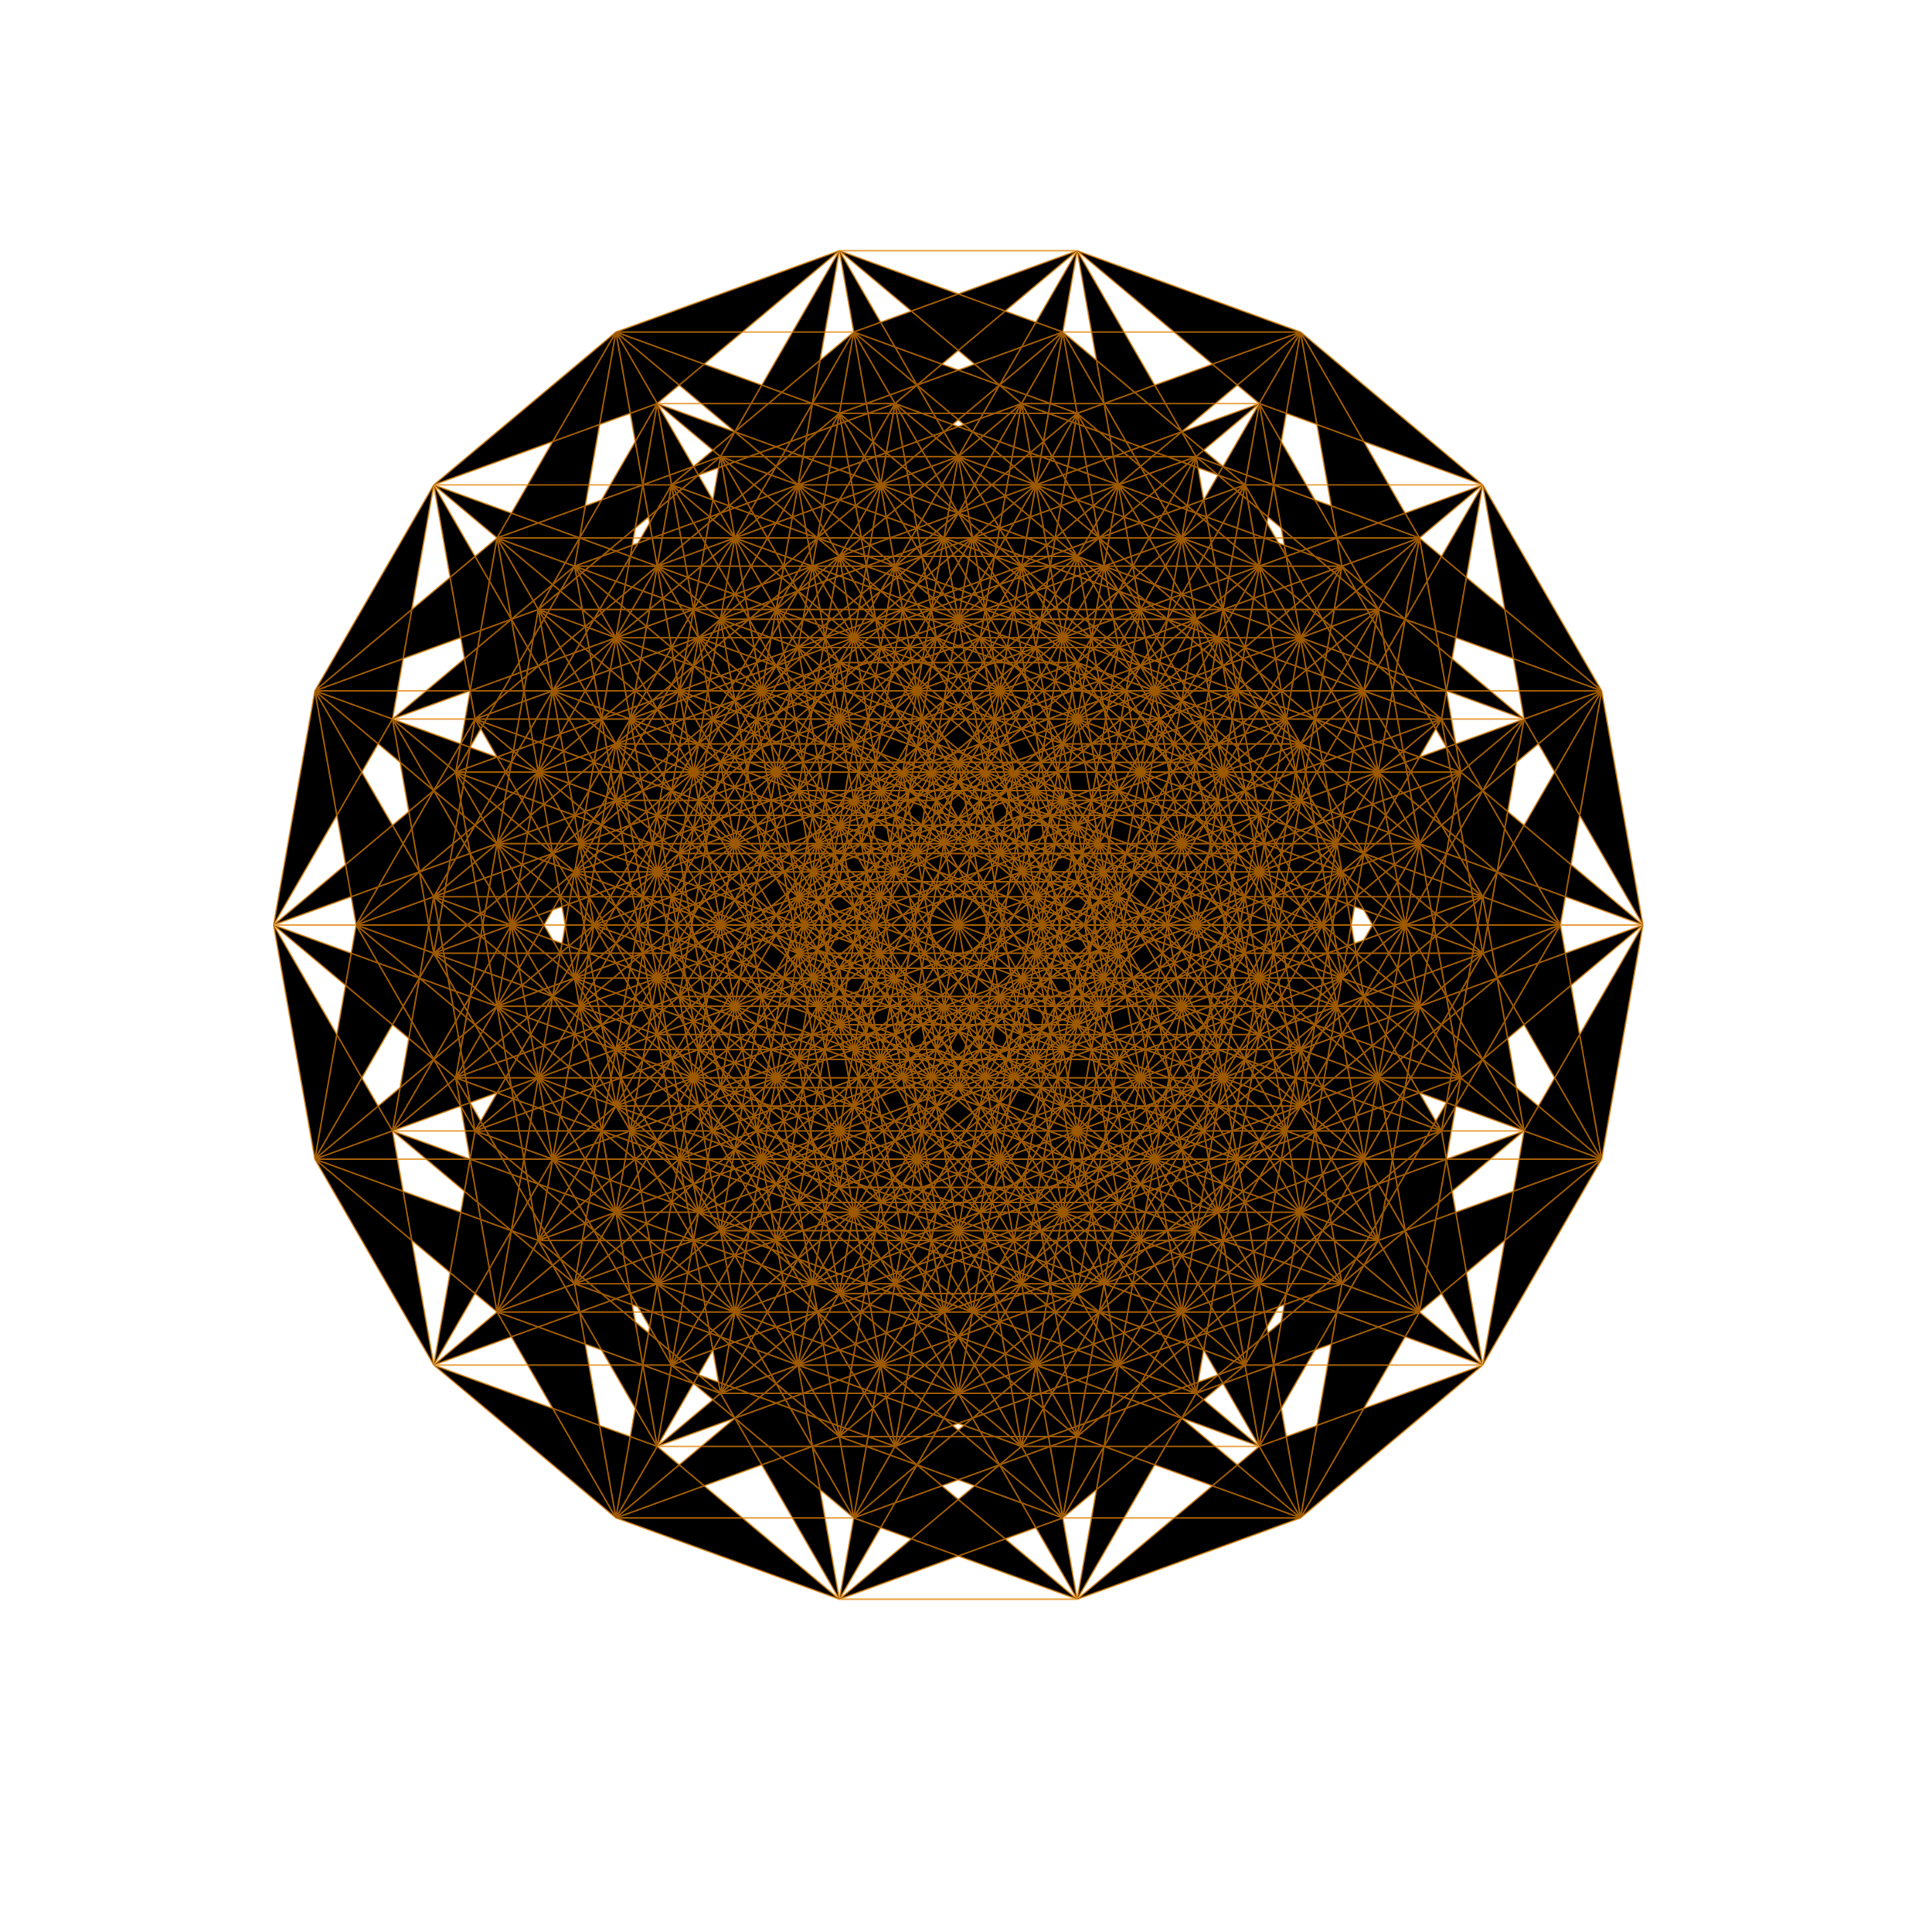 <?xml version="1.0" encoding="UTF-8" standalone="no"?>
<svg
   xmlns:osb="http://www.openswatchbook.org/uri/2009/osb"
   xmlns:dc="http://purl.org/dc/elements/1.1/"
   xmlns:cc="http://creativecommons.org/ns#"
   xmlns:rdf="http://www.w3.org/1999/02/22-rdf-syntax-ns#"
   xmlns:svg="http://www.w3.org/2000/svg"
   xmlns="http://www.w3.org/2000/svg"
   xmlns:xlink="http://www.w3.org/1999/xlink"
   xmlns:sodipodi="http://sodipodi.sourceforge.net/DTD/sodipodi-0.dtd"
   xmlns:inkscape="http://www.inkscape.org/namespaces/inkscape"
   width="26in"
   height="26in"
   viewBox="0 0 650 650"
   version="1.1"
   id="svg8"
   inkscape:version="1.0.1 (3bc2e813f5, 2020-09-07)"
   sodipodi:docname="drawing1.svg"
   inkscape:export-filename="C:\Users\JohnLawWinters\Documents\jlw\LogoCubes\drawing.png"
   inkscape:export-xdpi="96"
   inkscape:export-ydpi="96">
  <defs
     id="defs2">
    <linearGradient
       id="linearGradient4337"
       osb:paint="solid">
      <stop
         style="stop-color:#000000;stop-opacity:1;"
         offset="0"
         id="stop4335" />
    </linearGradient>
    <linearGradient
       id="linearGradient2407"
       osb:paint="solid">
      <stop
         style="stop-color:#00e900;stop-opacity:1;"
         offset="0"
         id="stop2405" />
    </linearGradient>
    <filter
       inkscape:label="Light Eraser"
       inkscape:menu="Fill and Transparency"
       inkscape:menu-tooltip="Adds a colorizable opaque background"
       style="color-interpolation-filters:sRGB;"
       id="filter4435">
      <feFlood
         result="result1"
         flood-color="rgb(200,55,55)"
         flood-opacity="1"
         id="feFlood4423" />
      <feImage
         xlink:href=""
         result="result2"
         id="feImage4425" />
      <feBlend
         result="result4"
         in2="result1"
         mode="multiply"
         id="feBlend4427" />
      <feMerge
         result="fbSourceGraphic"
         id="feMerge4433">
        <feMergeNode
           in="result1"
           id="feMergeNode4429" />
        <feMergeNode
           in="SourceGraphic"
           id="feMergeNode4431" />
      </feMerge>
      <feColorMatrix
         result="fbSourceGraphicAlpha"
         in="fbSourceGraphic"
         values="0 0 0 -1 0 0 0 0 -1 0 0 0 0 -1 0 0 0 0 1 0"
         id="feColorMatrix4437" />
      <feColorMatrix
         id="feColorMatrix4439"
         values="1 0 0 0 0 0 1 0 0 0 0 0 1 0 0 -21.25 -71.54 -7.21 50 0 "
         result="colormatrix"
         in="fbSourceGraphic" />
      <feComposite
         in2="colormatrix"
         id="feComposite4441"
         operator="arithmetic"
         k2="1"
         result="composite" />
    </filter>
  </defs>
  <sodipodi:namedview
     id="base"
     pagecolor="#ffffff"
     bordercolor="#666666"
     borderopacity="1.0"
     inkscape:pageopacity="0.0"
     inkscape:pageshadow="2"
     inkscape:zoom="0.5"
     inkscape:cx="1458.8823"
     inkscape:cy="1045.1487"
     inkscape:document-units="in"
     inkscape:current-layer="svg8"
     inkscape:document-rotation="0"
     showgrid="false"
     units="in"
     width="26mm"
     showguides="false"
     inkscape:snap-global="true"
     inkscape:window-width="1920"
     inkscape:window-height="1057"
     inkscape:window-x="-8"
     inkscape:window-y="-8"
     inkscape:window-maximized="1"
     inkscape:snap-bbox="true"
     inkscape:bbox-paths="false"
     inkscape:snap-bbox-edge-midpoints="false"
     inkscape:bbox-nodes="true"
     inkscape:snap-nodes="false"
     inkscape:snap-others="false"
     scale-x="25" />
  <polyline
     points="365 98.149 289.825 125.51 249.825 194.792 263.716 273.577 325 325 400.175 352.362 338.892 300.939 263.716 273.577 303.716 342.859 365 394.282 440.175 421.644 378.892 370.221 303.716 342.859 289.825 264.074 351.108 315.497 426.284 342.859 365 291.436 289.825 264.074 249.825 194.792 311.108 246.215 325 325 365 394.282 351.108 315.497 311.108 246.215 386.284 273.577 400.175 352.362 440.175 421.644 426.284 342.859 386.284 273.577 325 222.154 338.892 300.939 378.892 370.221 365 291.436 325 222.154 249.825 194.792 235.933 273.577 249.825 352.362 311.108 403.785 386.284 431.146 325 379.723 249.825 352.362 289.825 421.644 351.108 473.067 426.284 500.428 365 449.005 289.825 421.644 275.933 342.859 337.216 394.282 412.392 421.644 351.108 370.221 275.933 342.859 235.933 273.577 297.216 325 311.108 403.785 351.108 473.067 337.216 394.282 297.216 325 372.392 352.362 386.284 431.146 426.284 500.428 412.392 421.644 372.392 352.362 311.108 300.939 325 379.723 365 449.005 351.108 370.221 311.108 300.939 235.933 273.577 275.933 204.295 289.825 283.08 351.108 334.503 426.284 361.864 365 310.441 289.825 283.08 329.825 352.362 391.108 403.785 466.284 431.146 405 379.723 329.825 352.362 315.933 273.577 377.216 325 452.392 352.362 391.108 300.939 315.933 273.577 275.933 204.295 337.216 255.718 351.108 334.503 391.108 403.785 377.216 325 337.216 255.718 412.392 283.08 426.284 361.864 466.284 431.146 452.392 352.362 412.392 283.08 351.108 231.657 365 310.441 405 379.723 391.108 300.939 351.108 231.657 275.933 204.295 289.825 125.51 303.716 204.295 263.716 273.577 249.825 352.362 289.825 283.08 303.716 204.295 365 255.718 440.175 283.08 378.892 231.657 303.716 204.295 343.716 273.577 405 325 480.175 352.362 418.892 300.939 343.716 273.577 303.716 342.859 289.825 421.644 329.825 352.362 343.716 273.577 329.825 194.792 289.825 264.074 275.933 342.859 315.933 273.577 329.825 194.792 391.108 246.215 466.284 273.577 405 222.154 329.825 194.792 289.825 125.51 351.108 176.933 311.108 246.215 297.216 325 337.216 255.718 351.108 176.933 365 255.718 325 325 311.108 403.785 351.108 334.503 365 255.718 405 325 365 394.282 351.108 473.067 391.108 403.785 405 325 391.108 246.215 351.108 315.497 337.216 394.282 377.216 325 391.108 246.215 351.108 176.933 426.284 204.295 386.284 273.577 372.392 352.362 412.392 283.08 426.284 204.295 440.175 283.08 400.175 352.362 386.284 431.146 426.284 361.864 440.175 283.08 480.175 352.362 440.175 421.644 426.284 500.428 466.284 431.146 480.175 352.362 466.284 273.577 426.284 342.859 412.392 421.644 452.392 352.362 466.284 273.577 426.284 204.295 365 152.872 325 222.154 311.108 300.939 351.108 231.657 365 152.872 378.892 231.657 338.892 300.939 325 379.723 365 310.441 378.892 231.657 418.892 300.939 378.892 370.221 365 449.005 405 379.723 418.892 300.939 405 222.154 365 291.436 351.108 370.221 391.108 300.939 405 222.154 365 152.872 289.825 125.51 228.541 176.933 188.541 246.215 202.433 325 263.716 376.423 338.892 403.785 277.608 352.362 202.433 325 242.433 394.282 303.716 445.705 378.892 473.067 317.608 421.644 242.433 394.282 228.541 315.497 289.825 366.92 365 394.282 303.716 342.859 228.541 315.497 188.541 246.215 249.825 297.638 263.716 376.423 303.716 445.705 289.825 366.92 249.825 297.638 325 325 338.892 403.785 378.892 473.067 365 394.282 325 325 263.716 273.577 277.608 352.362 317.608 421.644 303.716 342.859 263.716 273.577 188.541 246.215 174.649 325 188.541 403.785 249.825 455.208 325 482.569 263.716 431.146 188.541 403.785 228.541 473.067 289.825 524.49 365 551.851 303.716 500.428 228.541 473.067 214.649 394.282 275.933 445.705 351.108 473.067 289.825 421.644 214.649 394.282 174.649 325 235.933 376.423 249.825 455.208 289.825 524.49 275.933 445.705 235.933 376.423 311.108 403.785 325 482.569 365 551.851 351.108 473.067 311.108 403.785 249.825 352.362 263.716 431.146 303.716 500.428 289.825 421.644 249.825 352.362 174.649 325 214.649 255.718 228.541 334.503 289.825 385.926 365 413.287 303.716 361.864 228.541 334.503 268.541 403.785 329.825 455.208 405 482.569 343.716 431.146 268.541 403.785 254.649 325 315.933 376.423 391.108 403.785 329.825 352.362 254.649 325 214.649 255.718 275.933 307.141 289.825 385.926 329.825 455.208 315.933 376.423 275.933 307.141 351.108 334.503 365 413.287 405 482.569 391.108 403.785 351.108 334.503 289.825 283.08 303.716 361.864 343.716 431.146 329.825 352.362 289.825 283.08 214.649 255.718 228.541 176.933 242.433 255.718 202.433 325 188.541 403.785 228.541 334.503 242.433 255.718 303.716 307.141 378.892 334.503 317.608 283.08 242.433 255.718 282.433 325 343.716 376.423 418.892 403.785 357.608 352.362 282.433 325 242.433 394.282 228.541 473.067 268.541 403.785 282.433 325 268.541 246.215 228.541 315.497 214.649 394.282 254.649 325 268.541 246.215 329.825 297.638 405 325 343.716 273.577 268.541 246.215 228.541 176.933 289.825 228.356 249.825 297.638 235.933 376.423 275.933 307.141 289.825 228.356 303.716 307.141 263.716 376.423 249.825 455.208 289.825 385.926 303.716 307.141 343.716 376.423 303.716 445.705 289.825 524.49 329.825 455.208 343.716 376.423 329.825 297.638 289.825 366.92 275.933 445.705 315.933 376.423 329.825 297.638 289.825 228.356 365 255.718 325 325 311.108 403.785 351.108 334.503 365 255.718 378.892 334.503 338.892 403.785 325 482.569 365 413.287 378.892 334.503 418.892 403.785 378.892 473.067 365 551.851 405 482.569 418.892 403.785 405 325 365 394.282 351.108 473.067 391.108 403.785 405 325 365 255.718 303.716 204.295 263.716 273.577 249.825 352.362 289.825 283.08 303.716 204.295 317.608 283.08 277.608 352.362 263.716 431.146 303.716 361.864 317.608 283.08 357.608 352.362 317.608 421.644 303.716 500.428 343.716 431.146 357.608 352.362 343.716 273.577 303.716 342.859 289.825 421.644 329.825 352.362 343.716 273.577 303.716 204.295 228.541 176.933 303.716 149.572 263.716 218.854 277.608 297.638 338.892 349.061 414.067 376.423 352.784 325 277.608 297.638 317.608 366.92 378.892 418.343 454.067 445.705 392.784 394.282 317.608 366.92 303.716 288.136 365 339.559 440.175 366.92 378.892 315.497 303.716 288.136 263.716 218.854 325 270.277 338.892 349.061 378.892 418.343 365 339.559 325 270.277 400.175 297.638 414.067 376.423 454.067 445.705 440.175 366.92 400.175 297.638 338.892 246.215 352.784 325 392.784 394.282 378.892 315.497 338.892 246.215 263.716 218.854 249.825 297.638 263.716 376.423 325 427.846 400.175 455.208 338.892 403.785 263.716 376.423 303.716 445.705 365 497.128 440.175 524.49 378.892 473.067 303.716 445.705 289.825 366.92 351.108 418.343 426.284 445.705 365 394.282 289.825 366.92 249.825 297.638 311.108 349.061 325 427.846 365 497.128 351.108 418.343 311.108 349.061 386.284 376.423 400.175 455.208 440.175 524.49 426.284 445.705 386.284 376.423 325 325 338.892 403.785 378.892 473.067 365 394.282 325 325 249.825 297.638 289.825 228.356 303.716 307.141 365 358.564 440.175 385.926 378.892 334.503 303.716 307.141 343.716 376.423 405 427.846 480.175 455.208 418.892 403.785 343.716 376.423 329.825 297.638 391.108 349.061 466.284 376.423 405 325 329.825 297.638 289.825 228.356 351.108 279.779 365 358.564 405 427.846 391.108 349.061 351.108 279.779 426.284 307.141 440.175 385.926 480.175 455.208 466.284 376.423 426.284 307.141 365 255.718 378.892 334.503 418.892 403.785 405 325 365 255.718 289.825 228.356 303.716 149.572 317.608 228.356 277.608 297.638 263.716 376.423 303.716 307.141 317.608 228.356 378.892 279.779 454.067 307.141 392.784 255.718 317.608 228.356 357.608 297.638 418.892 349.061 494.067 376.423 432.784 325 357.608 297.638 317.608 366.92 303.716 445.705 343.716 376.423 357.608 297.638 343.716 218.854 303.716 288.136 289.825 366.92 329.825 297.638 343.716 218.854 405 270.277 480.175 297.638 418.892 246.215 343.716 218.854 303.716 149.572 365 200.995 325 270.277 311.108 349.061 351.108 279.779 365 200.995 378.892 279.779 338.892 349.061 325 427.846 365 358.564 378.892 279.779 418.892 349.061 378.892 418.343 365 497.128 405 427.846 418.892 349.061 405 270.277 365 339.559 351.108 418.343 391.108 349.061 405 270.277 365 200.995 440.175 228.356 400.175 297.638 386.284 376.423 426.284 307.141 440.175 228.356 454.067 307.141 414.067 376.423 400.175 455.208 440.175 385.926 454.067 307.141 494.067 376.423 454.067 445.705 440.175 524.49 480.175 455.208 494.067 376.423 480.175 297.638 440.175 366.92 426.284 445.705 466.284 376.423 480.175 297.638 440.175 228.356 378.892 176.933 338.892 246.215 325 325 365 255.718 378.892 176.933 392.784 255.718 352.784 325 338.892 403.785 378.892 334.503 392.784 255.718 432.784 325 392.784 394.282 378.892 473.067 418.892 403.785 432.784 325 418.892 246.215 378.892 315.497 365 394.282 405 325 418.892 246.215 378.892 176.933 303.716 149.572 365 98.149 325 167.431 249.825 194.792 188.541 246.215 263.716 218.854 325 167.431 338.892 246.215 400.175 297.638 475.351 325 414.067 273.577 338.892 246.215 378.892 315.497 440.175 366.92 515.351 394.282 454.067 342.859 378.892 315.497 365 236.713 426.284 288.136 501.459 315.497 440.175 264.074 365 236.713 325 167.431 386.284 218.854 400.175 297.638 440.175 366.92 426.284 288.136 386.284 218.854 461.459 246.215 475.351 325 515.351 394.282 501.459 315.497 461.459 246.215 400.175 194.792 414.067 273.577 454.067 342.859 440.175 264.074 400.175 194.792 325 167.431 311.108 246.215 325 325 386.284 376.423 461.459 403.785 400.175 352.362 325 325 365 394.282 426.284 445.705 501.459 473.067 440.175 421.644 365 394.282 351.108 315.497 412.392 366.92 487.567 394.282 426.284 342.859 351.108 315.497 311.108 246.215 372.392 297.638 386.284 376.423 426.284 445.705 412.392 366.92 372.392 297.638 447.567 325 461.459 403.785 501.459 473.067 487.567 394.282 447.567 325 386.284 273.577 400.175 352.362 440.175 421.644 426.284 342.859 386.284 273.577 311.108 246.215 235.933 273.577 174.649 325 249.825 297.638 311.108 246.215 351.108 176.933 275.933 204.295 214.649 255.718 289.825 228.356 351.108 176.933 365 255.718 426.284 307.141 501.459 334.503 440.175 283.08 365 255.718 405 325 466.284 376.423 541.459 403.785 480.175 352.362 405 325 391.108 246.215 452.392 297.638 527.567 325 466.284 273.577 391.108 246.215 351.108 176.933 412.392 228.356 426.284 307.141 466.284 376.423 452.392 297.638 412.392 228.356 487.567 255.718 501.459 334.503 541.459 403.785 527.567 325 487.567 255.718 426.284 204.295 440.175 283.08 480.175 352.362 466.284 273.577 426.284 204.295 351.108 176.933 365 98.149 378.892 176.933 303.716 204.295 242.433 255.718 317.608 228.356 378.892 176.933 338.892 246.215 263.716 273.577 202.433 325 277.608 297.638 338.892 246.215 325 325 249.825 352.362 188.541 403.785 263.716 376.423 325 325 365 255.718 289.825 283.08 228.541 334.503 303.716 307.141 365 255.718 378.892 176.933 440.175 228.356 515.351 255.718 454.067 204.295 378.892 176.933 418.892 246.215 480.175 297.638 555.351 325 494.067 273.577 418.892 246.215 343.716 273.577 282.433 325 357.608 297.638 418.892 246.215 378.892 315.497 303.716 342.859 242.433 394.282 317.608 366.92 378.892 315.497 365 394.282 289.825 421.644 228.541 473.067 303.716 445.705 365 394.282 405 325 329.825 352.362 268.541 403.785 343.716 376.423 405 325 418.892 246.215 405 167.431 329.825 194.792 268.541 246.215 343.716 218.854 405 167.431 365 236.713 289.825 264.074 228.541 315.497 303.716 288.136 365 236.713 351.108 315.497 275.933 342.859 214.649 394.282 289.825 366.92 351.108 315.497 391.108 246.215 315.933 273.577 254.649 325 329.825 297.638 391.108 246.215 405 167.431 466.284 218.854 541.459 246.215 480.175 194.792 405 167.431 365 98.149 426.284 149.572 351.108 176.933 289.825 228.356 365 200.995 426.284 149.572 386.284 218.854 311.108 246.215 249.825 297.638 325 270.277 386.284 218.854 372.392 297.638 297.216 325 235.933 376.423 311.108 349.061 372.392 297.638 412.392 228.356 337.216 255.718 275.933 307.141 351.108 279.779 412.392 228.356 426.284 149.572 440.175 228.356 365 255.718 303.716 307.141 378.892 279.779 440.175 228.356 400.175 297.638 325 325 263.716 376.423 338.892 349.061 400.175 297.638 386.284 376.423 311.108 403.785 249.825 455.208 325 427.846 386.284 376.423 426.284 307.141 351.108 334.503 289.825 385.926 365 358.564 426.284 307.141 440.175 228.356 480.175 297.638 405 325 343.716 376.423 418.892 349.061 480.175 297.638 440.175 366.92 365 394.282 303.716 445.705 378.892 418.343 440.175 366.92 426.284 445.705 351.108 473.067 289.825 524.49 365 497.128 426.284 445.705 466.284 376.423 391.108 403.785 329.825 455.208 405 427.846 466.284 376.423 480.175 297.638 466.284 218.854 391.108 246.215 329.825 297.638 405 270.277 466.284 218.854 426.284 288.136 351.108 315.497 289.825 366.92 365 339.559 426.284 288.136 412.392 366.92 337.216 394.282 275.933 445.705 351.108 418.343 412.392 366.92 452.392 297.638 377.216 325 315.933 376.423 391.108 349.061 452.392 297.638 466.284 218.854 426.284 149.572 501.459 176.933 426.284 204.295 365 255.718 440.175 228.356 501.459 176.933 461.459 246.215 386.284 273.577 325 325 400.175 297.638 461.459 246.215 447.567 325 372.392 352.362 311.108 403.785 386.284 376.423 447.567 325 487.567 255.718 412.392 283.08 351.108 334.503 426.284 307.141 487.567 255.718 501.459 176.933 515.351 255.718 440.175 283.08 378.892 334.503 454.067 307.141 515.351 255.718 475.351 325 400.175 352.362 338.892 403.785 414.067 376.423 475.351 325 461.459 403.785 386.284 431.146 325 482.569 400.175 455.208 461.459 403.785 501.459 334.503 426.284 361.864 365 413.287 440.175 385.926 501.459 334.503 515.351 255.718 555.351 325 480.175 352.362 418.892 403.785 494.067 376.423 555.351 325 515.351 394.282 440.175 421.644 378.892 473.067 454.067 445.705 515.351 394.282 501.459 473.067 426.284 500.428 365 551.851 440.175 524.49 501.459 473.067 541.459 403.785 466.284 431.146 405 482.569 480.175 455.208 541.459 403.785 555.351 325 541.459 246.215 466.284 273.577 405 325 480.175 297.638 541.459 246.215 501.459 315.497 426.284 342.859 365 394.282 440.175 366.92 501.459 315.497 487.567 394.282 412.392 421.644 351.108 473.067 426.284 445.705 487.567 394.282 527.567 325 452.392 352.362 391.108 403.785 466.284 376.423 527.567 325 541.459 246.215 501.459 176.933 440.175 125.51 365 152.872 303.716 204.295 378.892 176.933 440.175 125.51 400.175 194.792 325 222.154 263.716 273.577 338.892 246.215 400.175 194.792 386.284 273.577 311.108 300.939 249.825 352.362 325 325 386.284 273.577 426.284 204.295 351.108 231.657 289.825 283.08 365 255.718 426.284 204.295 440.175 125.51 454.067 204.295 378.892 231.657 317.608 283.08 392.784 255.718 454.067 204.295 414.067 273.577 338.892 300.939 277.608 352.362 352.784 325 414.067 273.577 400.175 352.362 325 379.723 263.716 431.146 338.892 403.785 400.175 352.362 440.175 283.08 365 310.441 303.716 361.864 378.892 334.503 440.175 283.08 454.067 204.295 494.067 273.577 418.892 300.939 357.608 352.362 432.784 325 494.067 273.577 454.067 342.859 378.892 370.221 317.608 421.644 392.784 394.282 454.067 342.859 440.175 421.644 365 449.005 303.716 500.428 378.892 473.067 440.175 421.644 480.175 352.362 405 379.723 343.716 431.146 418.892 403.785 480.175 352.362 494.067 273.577 480.175 194.792 405 222.154 343.716 273.577 418.892 246.215 480.175 194.792 440.175 264.074 365 291.436 303.716 342.859 378.892 315.497 440.175 264.074 426.284 342.859 351.108 370.221 289.825 421.644 365 394.282 426.284 342.859 466.284 273.577 391.108 300.939 329.825 352.362 405 325 466.284 273.577 480.175 194.792 440.175 125.51 365 98.149 285 98.149 209.825 125.51 169.825 194.792 183.716 273.577 245 325 320.175 352.362 258.892 300.939 183.716 273.577 223.716 342.859 285 394.282 360.175 421.644 298.892 370.221 223.716 342.859 209.825 264.074 271.108 315.497 346.284 342.859 285 291.436 209.825 264.074 169.825 194.792 231.108 246.215 245 325 285 394.282 271.108 315.497 231.108 246.215 306.284 273.577 320.175 352.362 360.175 421.644 346.284 342.859 306.284 273.577 245 222.154 258.892 300.939 298.892 370.221 285 291.436 245 222.154 169.825 194.792 155.933 273.577 169.825 352.362 231.108 403.785 306.284 431.146 245 379.723 169.825 352.362 209.825 421.644 271.108 473.067 346.284 500.428 285 449.005 209.825 421.644 195.933 342.859 257.216 394.282 332.392 421.644 271.108 370.221 195.933 342.859 155.933 273.577 217.216 325 231.108 403.785 271.108 473.067 257.216 394.282 217.216 325 292.392 352.362 306.284 431.146 346.284 500.428 332.392 421.644 292.392 352.362 231.108 300.939 245 379.723 285 449.005 271.108 370.221 231.108 300.939 155.933 273.577 195.933 204.295 209.825 283.08 271.108 334.503 346.284 361.864 285 310.441 209.825 283.08 249.825 352.362 311.108 403.785 386.284 431.146 325 379.723 249.825 352.362 235.933 273.577 297.216 325 372.392 352.362 311.108 300.939 235.933 273.577 195.933 204.295 257.216 255.718 271.108 334.503 311.108 403.785 297.216 325 257.216 255.718 332.392 283.08 346.284 361.864 386.284 431.146 372.392 352.362 332.392 283.08 271.108 231.657 285 310.441 325 379.723 311.108 300.939 271.108 231.657 195.933 204.295 209.825 125.51 223.716 204.295 183.716 273.577 169.825 352.362 209.825 283.08 223.716 204.295 285 255.718 360.175 283.08 298.892 231.657 223.716 204.295 263.716 273.577 325 325 400.175 352.362 338.892 300.939 263.716 273.577 223.716 342.859 209.825 421.644 249.825 352.362 263.716 273.577 249.825 194.792 209.825 264.074 195.933 342.859 235.933 273.577 249.825 194.792 311.108 246.215 386.284 273.577 325 222.154 249.825 194.792 209.825 125.51 271.108 176.933 231.108 246.215 217.216 325 257.216 255.718 271.108 176.933 285 255.718 245 325 231.108 403.785 271.108 334.503 285 255.718 325 325 285 394.282 271.108 473.067 311.108 403.785 325 325 311.108 246.215 271.108 315.497 257.216 394.282 297.216 325 311.108 246.215 271.108 176.933 346.284 204.295 306.284 273.577 292.392 352.362 332.392 283.08 346.284 204.295 360.175 283.08 320.175 352.362 306.284 431.146 346.284 361.864 360.175 283.08 400.175 352.362 360.175 421.644 346.284 500.428 386.284 431.146 400.175 352.362 386.284 273.577 346.284 342.859 332.392 421.644 372.392 352.362 386.284 273.577 346.284 204.295 285 152.872 245 222.154 231.108 300.939 271.108 231.657 285 152.872 298.892 231.657 258.892 300.939 245 379.723 285 310.441 298.892 231.657 338.892 300.939 298.892 370.221 285 449.005 325 379.723 338.892 300.939 325 222.154 285 291.436 271.108 370.221 311.108 300.939 325 222.154 285 152.872 209.825 125.51 148.541 176.933 108.541 246.215 122.433 325 183.716 376.423 258.892 403.785 197.608 352.362 122.433 325 162.433 394.282 223.716 445.705 298.892 473.067 237.608 421.644 162.433 394.282 148.541 315.497 209.825 366.92 285 394.282 223.716 342.859 148.541 315.497 108.541 246.215 169.825 297.638 183.716 376.423 223.716 445.705 209.825 366.92 169.825 297.638 245 325 258.892 403.785 298.892 473.067 285 394.282 245 325 183.716 273.577 197.608 352.362 237.608 421.644 223.716 342.859 183.716 273.577 108.541 246.215 94.649 325 108.541 403.785 169.825 455.208 245 482.569 183.716 431.146 108.541 403.785 148.541 473.067 209.825 524.49 285 551.851 223.716 500.428 148.541 473.067 134.649 394.282 195.933 445.705 271.108 473.067 209.825 421.644 134.649 394.282 94.649 325 155.933 376.423 169.825 455.208 209.825 524.49 195.933 445.705 155.933 376.423 231.108 403.785 245 482.569 285 551.851 271.108 473.067 231.108 403.785 169.825 352.362 183.716 431.146 223.716 500.428 209.825 421.644 169.825 352.362 94.649 325 134.649 255.718 148.541 334.503 209.825 385.926 285 413.287 223.716 361.864 148.541 334.503 188.541 403.785 249.825 455.208 325 482.569 263.716 431.146 188.541 403.785 174.649 325 235.933 376.423 311.108 403.785 249.825 352.362 174.649 325 134.649 255.718 195.933 307.141 209.825 385.926 249.825 455.208 235.933 376.423 195.933 307.141 271.108 334.503 285 413.287 325 482.569 311.108 403.785 271.108 334.503 209.825 283.08 223.716 361.864 263.716 431.146 249.825 352.362 209.825 283.08 134.649 255.718 148.541 176.933 162.433 255.718 122.433 325 108.541 403.785 148.541 334.503 162.433 255.718 223.716 307.141 298.892 334.503 237.608 283.08 162.433 255.718 202.433 325 263.716 376.423 338.892 403.785 277.608 352.362 202.433 325 162.433 394.282 148.541 473.067 188.541 403.785 202.433 325 188.541 246.215 148.541 315.497 134.649 394.282 174.649 325 188.541 246.215 249.825 297.638 325 325 263.716 273.577 188.541 246.215 148.541 176.933 209.825 228.356 169.825 297.638 155.933 376.423 195.933 307.141 209.825 228.356 223.716 307.141 183.716 376.423 169.825 455.208 209.825 385.926 223.716 307.141 263.716 376.423 223.716 445.705 209.825 524.49 249.825 455.208 263.716 376.423 249.825 297.638 209.825 366.92 195.933 445.705 235.933 376.423 249.825 297.638 209.825 228.356 285 255.718 245 325 231.108 403.785 271.108 334.503 285 255.718 298.892 334.503 258.892 403.785 245 482.569 285 413.287 298.892 334.503 338.892 403.785 298.892 473.067 285 551.851 325 482.569 338.892 403.785 325 325 285 394.282 271.108 473.067 311.108 403.785 325 325 285 255.718 223.716 204.295 183.716 273.577 169.825 352.362 209.825 283.08 223.716 204.295 237.608 283.08 197.608 352.362 183.716 431.146 223.716 361.864 237.608 283.08 277.608 352.362 237.608 421.644 223.716 500.428 263.716 431.146 277.608 352.362 263.716 273.577 223.716 342.859 209.825 421.644 249.825 352.362 263.716 273.577 223.716 204.295 148.541 176.933 223.716 149.572 183.716 218.854 197.608 297.638 258.892 349.061 334.067 376.423 272.784 325 197.608 297.638 237.608 366.92 298.892 418.343 374.067 445.705 312.784 394.282 237.608 366.92 223.716 288.136 285 339.559 360.175 366.92 298.892 315.497 223.716 288.136 183.716 218.854 245 270.277 258.892 349.061 298.892 418.343 285 339.559 245 270.277 320.175 297.638 334.067 376.423 374.067 445.705 360.175 366.92 320.175 297.638 258.892 246.215 272.784 325 312.784 394.282 298.892 315.497 258.892 246.215 183.716 218.854 169.825 297.638 183.716 376.423 245 427.846 320.175 455.208 258.892 403.785 183.716 376.423 223.716 445.705 285 497.128 360.175 524.49 298.892 473.067 223.716 445.705 209.825 366.92 271.108 418.343 346.284 445.705 285 394.282 209.825 366.92 169.825 297.638 231.108 349.061 245 427.846 285 497.128 271.108 418.343 231.108 349.061 306.284 376.423 320.175 455.208 360.175 524.49 346.284 445.705 306.284 376.423 245 325 258.892 403.785 298.892 473.067 285 394.282 245 325 169.825 297.638 209.825 228.356 223.716 307.141 285 358.564 360.175 385.926 298.892 334.503 223.716 307.141 263.716 376.423 325 427.846 400.175 455.208 338.892 403.785 263.716 376.423 249.825 297.638 311.108 349.061 386.284 376.423 325 325 249.825 297.638 209.825 228.356 271.108 279.779 285 358.564 325 427.846 311.108 349.061 271.108 279.779 346.284 307.141 360.175 385.926 400.175 455.208 386.284 376.423 346.284 307.141 285 255.718 298.892 334.503 338.892 403.785 325 325 285 255.718 209.825 228.356 223.716 149.572 237.608 228.356 197.608 297.638 183.716 376.423 223.716 307.141 237.608 228.356 298.892 279.779 374.067 307.141 312.784 255.718 237.608 228.356 277.608 297.638 338.892 349.061 414.067 376.423 352.784 325 277.608 297.638 237.608 366.92 223.716 445.705 263.716 376.423 277.608 297.638 263.716 218.854 223.716 288.136 209.825 366.92 249.825 297.638 263.716 218.854 325 270.277 400.175 297.638 338.892 246.215 263.716 218.854 223.716 149.572 285 200.995 245 270.277 231.108 349.061 271.108 279.779 285 200.995 298.892 279.779 258.892 349.061 245 427.846 285 358.564 298.892 279.779 338.892 349.061 298.892 418.343 285 497.128 325 427.846 338.892 349.061 325 270.277 285 339.559 271.108 418.343 311.108 349.061 325 270.277 285 200.995 360.175 228.356 320.175 297.638 306.284 376.423 346.284 307.141 360.175 228.356 374.067 307.141 334.067 376.423 320.175 455.208 360.175 385.926 374.067 307.141 414.067 376.423 374.067 445.705 360.175 524.49 400.175 455.208 414.067 376.423 400.175 297.638 360.175 366.92 346.284 445.705 386.284 376.423 400.175 297.638 360.175 228.356 298.892 176.933 258.892 246.215 245 325 285 255.718 298.892 176.933 312.784 255.718 272.784 325 258.892 403.785 298.892 334.503 312.784 255.718 352.784 325 312.784 394.282 298.892 473.067 338.892 403.785 352.784 325 338.892 246.215 298.892 315.497 285 394.282 325 325 338.892 246.215 298.892 176.933 223.716 149.572 285 98.149 245 167.431 169.825 194.792 108.541 246.215 183.716 218.854 245 167.431 258.892 246.215 320.175 297.638 395.351 325 334.067 273.577 258.892 246.215 298.892 315.497 360.175 366.92 435.351 394.282 374.067 342.859 298.892 315.497 285 236.713 346.284 288.136 421.459 315.497 360.175 264.074 285 236.713 245 167.431 306.284 218.854 320.175 297.638 360.175 366.92 346.284 288.136 306.284 218.854 381.459 246.215 395.351 325 435.351 394.282 421.459 315.497 381.459 246.215 320.175 194.792 334.067 273.577 374.067 342.859 360.175 264.074 320.175 194.792 245 167.431 231.108 246.215 245 325 306.284 376.423 381.459 403.785 320.175 352.362 245 325 285 394.282 346.284 445.705 421.459 473.067 360.175 421.644 285 394.282 271.108 315.497 332.392 366.92 407.567 394.282 346.284 342.859 271.108 315.497 231.108 246.215 292.392 297.638 306.284 376.423 346.284 445.705 332.392 366.92 292.392 297.638 367.567 325 381.459 403.785 421.459 473.067 407.567 394.282 367.567 325 306.284 273.577 320.175 352.362 360.175 421.644 346.284 342.859 306.284 273.577 231.108 246.215 155.933 273.577 94.649 325 169.825 297.638 231.108 246.215 271.108 176.933 195.933 204.295 134.649 255.718 209.825 228.356 271.108 176.933 285 255.718 346.284 307.141 421.459 334.503 360.175 283.08 285 255.718 325 325 386.284 376.423 461.459 403.785 400.175 352.362 325 325 311.108 246.215 372.392 297.638 447.567 325 386.284 273.577 311.108 246.215 271.108 176.933 332.392 228.356 346.284 307.141 386.284 376.423 372.392 297.638 332.392 228.356 407.567 255.718 421.459 334.503 461.459 403.785 447.567 325 407.567 255.718 346.284 204.295 360.175 283.08 400.175 352.362 386.284 273.577 346.284 204.295 271.108 176.933 285 98.149 298.892 176.933 223.716 204.295 162.433 255.718 237.608 228.356 298.892 176.933 258.892 246.215 183.716 273.577 122.433 325 197.608 297.638 258.892 246.215 245 325 169.825 352.362 108.541 403.785 183.716 376.423 245 325 285 255.718 209.825 283.08 148.541 334.503 223.716 307.141 285 255.718 298.892 176.933 360.175 228.356 435.351 255.718 374.067 204.295 298.892 176.933 338.892 246.215 400.175 297.638 475.351 325 414.067 273.577 338.892 246.215 263.716 273.577 202.433 325 277.608 297.638 338.892 246.215 298.892 315.497 223.716 342.859 162.433 394.282 237.608 366.92 298.892 315.497 285 394.282 209.825 421.644 148.541 473.067 223.716 445.705 285 394.282 325 325 249.825 352.362 188.541 403.785 263.716 376.423 325 325 338.892 246.215 325 167.431 249.825 194.792 188.541 246.215 263.716 218.854 325 167.431 285 236.713 209.825 264.074 148.541 315.497 223.716 288.136 285 236.713 271.108 315.497 195.933 342.859 134.649 394.282 209.825 366.92 271.108 315.497 311.108 246.215 235.933 273.577 174.649 325 249.825 297.638 311.108 246.215 325 167.431 386.284 218.854 461.459 246.215 400.175 194.792 325 167.431 285 98.149 346.284 149.572 271.108 176.933 209.825 228.356 285 200.995 346.284 149.572 306.284 218.854 231.108 246.215 169.825 297.638 245 270.277 306.284 218.854 292.392 297.638 217.216 325 155.933 376.423 231.108 349.061 292.392 297.638 332.392 228.356 257.216 255.718 195.933 307.141 271.108 279.779 332.392 228.356 346.284 149.572 360.175 228.356 285 255.718 223.716 307.141 298.892 279.779 360.175 228.356 320.175 297.638 245 325 183.716 376.423 258.892 349.061 320.175 297.638 306.284 376.423 231.108 403.785 169.825 455.208 245 427.846 306.284 376.423 346.284 307.141 271.108 334.503 209.825 385.926 285 358.564 346.284 307.141 360.175 228.356 400.175 297.638 325 325 263.716 376.423 338.892 349.061 400.175 297.638 360.175 366.92 285 394.282 223.716 445.705 298.892 418.343 360.175 366.92 346.284 445.705 271.108 473.067 209.825 524.49 285 497.128 346.284 445.705 386.284 376.423 311.108 403.785 249.825 455.208 325 427.846 386.284 376.423 400.175 297.638 386.284 218.854 311.108 246.215 249.825 297.638 325 270.277 386.284 218.854 346.284 288.136 271.108 315.497 209.825 366.92 285 339.559 346.284 288.136 332.392 366.92 257.216 394.282 195.933 445.705 271.108 418.343 332.392 366.92 372.392 297.638 297.216 325 235.933 376.423 311.108 349.061 372.392 297.638 386.284 218.854 346.284 149.572 421.459 176.933 346.284 204.295 285 255.718 360.175 228.356 421.459 176.933 381.459 246.215 306.284 273.577 245 325 320.175 297.638 381.459 246.215 367.567 325 292.392 352.362 231.108 403.785 306.284 376.423 367.567 325 407.567 255.718 332.392 283.08 271.108 334.503 346.284 307.141 407.567 255.718 421.459 176.933 435.351 255.718 360.175 283.08 298.892 334.503 374.067 307.141 435.351 255.718 395.351 325 320.175 352.362 258.892 403.785 334.067 376.423 395.351 325 381.459 403.785 306.284 431.146 245 482.569 320.175 455.208 381.459 403.785 421.459 334.503 346.284 361.864 285 413.287 360.175 385.926 421.459 334.503 435.351 255.718 475.351 325 400.175 352.362 338.892 403.785 414.067 376.423 475.351 325 435.351 394.282 360.175 421.644 298.892 473.067 374.067 445.705 435.351 394.282 421.459 473.067 346.284 500.428 285 551.851 360.175 524.49 421.459 473.067 461.459 403.785 386.284 431.146 325 482.569 400.175 455.208 461.459 403.785 475.351 325 461.459 246.215 386.284 273.577 325 325 400.175 297.638 461.459 246.215 421.459 315.497 346.284 342.859 285 394.282 360.175 366.92 421.459 315.497 407.567 394.282 332.392 421.644 271.108 473.067 346.284 445.705 407.567 394.282 447.567 325 372.392 352.362 311.108 403.785 386.284 376.423 447.567 325 461.459 246.215 421.459 176.933 360.175 125.51 285 152.872 223.716 204.295 298.892 176.933 360.175 125.51 320.175 194.792 245 222.154 183.716 273.577 258.892 246.215 320.175 194.792 306.284 273.577 231.108 300.939 169.825 352.362 245 325 306.284 273.577 346.284 204.295 271.108 231.657 209.825 283.08 285 255.718 346.284 204.295 360.175 125.51 374.067 204.295 298.892 231.657 237.608 283.08 312.784 255.718 374.067 204.295 334.067 273.577 258.892 300.939 197.608 352.362 272.784 325 334.067 273.577 320.175 352.362 245 379.723 183.716 431.146 258.892 403.785 320.175 352.362 360.175 283.08 285 310.441 223.716 361.864 298.892 334.503 360.175 283.08 374.067 204.295 414.067 273.577 338.892 300.939 277.608 352.362 352.784 325 414.067 273.577 374.067 342.859 298.892 370.221 237.608 421.644 312.784 394.282 374.067 342.859 360.175 421.644 285 449.005 223.716 500.428 298.892 473.067 360.175 421.644 400.175 352.362 325 379.723 263.716 431.146 338.892 403.785 400.175 352.362 414.067 273.577 400.175 194.792 325 222.154 263.716 273.577 338.892 246.215 400.175 194.792 360.175 264.074 285 291.436 223.716 342.859 298.892 315.497 360.175 264.074 346.284 342.859 271.108 370.221 209.825 421.644 285 394.282 346.284 342.859 386.284 273.577 311.108 300.939 249.825 352.362 325 325 386.284 273.577 400.175 194.792 360.175 125.51 285 98.149 209.825 125.51 169.825 194.792 183.716 273.577 245 325 320.175 352.362 258.892 300.939 183.716 273.577 223.716 342.859 285 394.282 360.175 421.644 298.892 370.221 223.716 342.859 209.825 264.074 271.108 315.497 346.284 342.859 285 291.436 209.825 264.074 169.825 194.792 231.108 246.215 245 325 285 394.282 271.108 315.497 231.108 246.215 306.284 273.577 320.175 352.362 360.175 421.644 346.284 342.859 306.284 273.577 245 222.154 258.892 300.939 298.892 370.221 285 291.436 245 222.154 169.825 194.792 155.933 273.577 169.825 352.362 231.108 403.785 306.284 431.146 245 379.723 169.825 352.362 209.825 421.644 271.108 473.067 346.284 500.428 285 449.005 209.825 421.644 195.933 342.859 257.216 394.282 332.392 421.644 271.108 370.221 195.933 342.859 155.933 273.577 217.216 325 231.108 403.785 271.108 473.067 257.216 394.282 217.216 325 292.392 352.362 306.284 431.146 346.284 500.428 332.392 421.644 292.392 352.362 231.108 300.939 245 379.723 285 449.005 271.108 370.221 231.108 300.939 155.933 273.577 195.933 204.295 209.825 283.08 271.108 334.503 346.284 361.864 285 310.441 209.825 283.08 249.825 352.362 311.108 403.785 386.284 431.146 325 379.723 249.825 352.362 235.933 273.577 297.216 325 372.392 352.362 311.108 300.939 235.933 273.577 195.933 204.295 257.216 255.718 271.108 334.503 311.108 403.785 297.216 325 257.216 255.718 332.392 283.08 346.284 361.864 386.284 431.146 372.392 352.362 332.392 283.08 271.108 231.657 285 310.441 325 379.723 311.108 300.939 271.108 231.657 195.933 204.295 209.825 125.51 223.716 204.295 183.716 273.577 169.825 352.362 209.825 283.08 223.716 204.295 285 255.718 360.175 283.08 298.892 231.657 223.716 204.295 263.716 273.577 325 325 400.175 352.362 338.892 300.939 263.716 273.577 223.716 342.859 209.825 421.644 249.825 352.362 263.716 273.577 249.825 194.792 209.825 264.074 195.933 342.859 235.933 273.577 249.825 194.792 311.108 246.215 386.284 273.577 325 222.154 249.825 194.792 209.825 125.51 271.108 176.933 231.108 246.215 217.216 325 257.216 255.718 271.108 176.933 285 255.718 245 325 231.108 403.785 271.108 334.503 285 255.718 325 325 285 394.282 271.108 473.067 311.108 403.785 325 325 311.108 246.215 271.108 315.497 257.216 394.282 297.216 325 311.108 246.215 271.108 176.933 346.284 204.295 306.284 273.577 292.392 352.362 332.392 283.08 346.284 204.295 360.175 283.08 320.175 352.362 306.284 431.146 346.284 361.864 360.175 283.08 400.175 352.362 360.175 421.644 346.284 500.428 386.284 431.146 400.175 352.362 386.284 273.577 346.284 342.859 332.392 421.644 372.392 352.362 386.284 273.577 346.284 204.295 285 152.872 245 222.154 231.108 300.939 271.108 231.657 285 152.872 298.892 231.657 258.892 300.939 245 379.723 285 310.441 298.892 231.657 338.892 300.939 298.892 370.221 285 449.005 325 379.723 338.892 300.939 325 222.154 285 291.436 271.108 370.221 311.108 300.939 325 222.154 285 152.872 209.825 125.51 148.541 176.933 108.541 246.215 122.433 325 183.716 376.423 258.892 403.785 197.608 352.362 122.433 325 162.433 394.282 223.716 445.705 298.892 473.067 237.608 421.644 162.433 394.282 148.541 315.497 209.825 366.92 285 394.282 223.716 342.859 148.541 315.497 108.541 246.215 169.825 297.638 183.716 376.423 223.716 445.705 209.825 366.92 169.825 297.638 245 325 258.892 403.785 298.892 473.067 285 394.282 245 325 183.716 273.577 197.608 352.362 237.608 421.644 223.716 342.859 183.716 273.577 108.541 246.215 94.649 325 108.541 403.785 169.825 455.208 245 482.569 183.716 431.146 108.541 403.785 148.541 473.067 209.825 524.49 285 551.851 223.716 500.428 148.541 473.067 134.649 394.282 195.933 445.705 271.108 473.067 209.825 421.644 134.649 394.282 94.649 325 155.933 376.423 169.825 455.208 209.825 524.49 195.933 445.705 155.933 376.423 231.108 403.785 245 482.569 285 551.851 271.108 473.067 231.108 403.785 169.825 352.362 183.716 431.146 223.716 500.428 209.825 421.644 169.825 352.362 94.649 325 134.649 255.718 148.541 334.503 209.825 385.926 285 413.287 223.716 361.864 148.541 334.503 188.541 403.785 249.825 455.208 325 482.569 263.716 431.146 188.541 403.785 174.649 325 235.933 376.423 311.108 403.785 249.825 352.362 174.649 325 134.649 255.718 195.933 307.141 209.825 385.926 249.825 455.208 235.933 376.423 195.933 307.141 271.108 334.503 285 413.287 325 482.569 311.108 403.785 271.108 334.503 209.825 283.08 223.716 361.864 263.716 431.146 249.825 352.362 209.825 283.08 134.649 255.718 148.541 176.933 162.433 255.718 122.433 325 108.541 403.785 148.541 334.503 162.433 255.718 223.716 307.141 298.892 334.503 237.608 283.08 162.433 255.718 202.433 325 263.716 376.423 338.892 403.785 277.608 352.362 202.433 325 162.433 394.282 148.541 473.067 188.541 403.785 202.433 325 188.541 246.215 148.541 315.497 134.649 394.282 174.649 325 188.541 246.215 249.825 297.638 325 325 263.716 273.577 188.541 246.215 148.541 176.933 209.825 228.356 169.825 297.638 155.933 376.423 195.933 307.141 209.825 228.356 223.716 307.141 183.716 376.423 169.825 455.208 209.825 385.926 223.716 307.141 263.716 376.423 223.716 445.705 209.825 524.49 249.825 455.208 263.716 376.423 249.825 297.638 209.825 366.92 195.933 445.705 235.933 376.423 249.825 297.638 209.825 228.356 285 255.718 245 325 231.108 403.785 271.108 334.503 285 255.718 298.892 334.503 258.892 403.785 245 482.569 285 413.287 298.892 334.503 338.892 403.785 298.892 473.067 285 551.851 325 482.569 338.892 403.785 325 325 285 394.282 271.108 473.067 311.108 403.785 325 325 285 255.718 223.716 204.295 183.716 273.577 169.825 352.362 209.825 283.08 223.716 204.295 237.608 283.08 197.608 352.362 183.716 431.146 223.716 361.864 237.608 283.08 277.608 352.362 237.608 421.644 223.716 500.428 263.716 431.146 277.608 352.362 263.716 273.577 223.716 342.859 209.825 421.644 249.825 352.362 263.716 273.577 223.716 204.295 148.541 176.933 223.716 149.572 183.716 218.854 197.608 297.638 258.892 349.061 334.067 376.423 272.784 325 197.608 297.638 237.608 366.92 298.892 418.343 374.067 445.705 312.784 394.282 237.608 366.92 223.716 288.136 285 339.559 360.175 366.92 298.892 315.497 223.716 288.136 183.716 218.854 245 270.277 258.892 349.061 298.892 418.343 285 339.559 245 270.277 320.175 297.638 334.067 376.423 374.067 445.705 360.175 366.92 320.175 297.638 258.892 246.215 272.784 325 312.784 394.282 298.892 315.497 258.892 246.215 183.716 218.854 169.825 297.638 183.716 376.423 245 427.846 320.175 455.208 258.892 403.785 183.716 376.423 223.716 445.705 285 497.128 360.175 524.49 298.892 473.067 223.716 445.705 209.825 366.92 271.108 418.343 346.284 445.705 285 394.282 209.825 366.92 169.825 297.638 231.108 349.061 245 427.846 285 497.128 271.108 418.343 231.108 349.061 306.284 376.423 320.175 455.208 360.175 524.49 346.284 445.705 306.284 376.423 245 325 258.892 403.785 298.892 473.067 285 394.282 245 325 169.825 297.638 209.825 228.356 223.716 307.141 285 358.564 360.175 385.926 298.892 334.503 223.716 307.141 263.716 376.423 325 427.846 400.175 455.208 338.892 403.785 263.716 376.423 249.825 297.638 311.108 349.061 386.284 376.423 325 325 249.825 297.638 209.825 228.356 271.108 279.779 285 358.564 325 427.846 311.108 349.061 271.108 279.779 346.284 307.141 360.175 385.926 400.175 455.208 386.284 376.423 346.284 307.141 285 255.718 298.892 334.503 338.892 403.785 325 325 285 255.718 209.825 228.356 223.716 149.572 237.608 228.356 197.608 297.638 183.716 376.423 223.716 307.141 237.608 228.356 298.892 279.779 374.067 307.141 312.784 255.718 237.608 228.356 277.608 297.638 338.892 349.061 414.067 376.423 352.784 325 277.608 297.638 237.608 366.92 223.716 445.705 263.716 376.423 277.608 297.638 263.716 218.854 223.716 288.136 209.825 366.92 249.825 297.638 263.716 218.854 325 270.277 400.175 297.638 338.892 246.215 263.716 218.854 223.716 149.572 285 200.995 245 270.277 231.108 349.061 271.108 279.779 285 200.995 298.892 279.779 258.892 349.061 245 427.846 285 358.564 298.892 279.779 338.892 349.061 298.892 418.343 285 497.128 325 427.846 338.892 349.061 325 270.277 285 339.559 271.108 418.343 311.108 349.061 325 270.277 285 200.995 360.175 228.356 320.175 297.638 306.284 376.423 346.284 307.141 360.175 228.356 374.067 307.141 334.067 376.423 320.175 455.208 360.175 385.926 374.067 307.141 414.067 376.423 374.067 445.705 360.175 524.49 400.175 455.208 414.067 376.423 400.175 297.638 360.175 366.92 346.284 445.705 386.284 376.423 400.175 297.638 360.175 228.356 298.892 176.933 258.892 246.215 245 325 285 255.718 298.892 176.933 312.784 255.718 272.784 325 258.892 403.785 298.892 334.503 312.784 255.718 352.784 325 312.784 394.282 298.892 473.067 338.892 403.785 352.784 325 338.892 246.215 298.892 315.497 285 394.282 325 325 338.892 246.215 298.892 176.933 223.716 149.572 285 98.149 245 167.431 169.825 194.792 108.541 246.215 183.716 218.854 245 167.431 258.892 246.215 320.175 297.638 395.351 325 334.067 273.577 258.892 246.215 298.892 315.497 360.175 366.92 435.351 394.282 374.067 342.859 298.892 315.497 285 236.713 346.284 288.136 421.459 315.497 360.175 264.074 285 236.713 245 167.431 306.284 218.854 320.175 297.638 360.175 366.92 346.284 288.136 306.284 218.854 381.459 246.215 395.351 325 435.351 394.282 421.459 315.497 381.459 246.215 320.175 194.792 334.067 273.577 374.067 342.859 360.175 264.074 320.175 194.792 245 167.431 231.108 246.215 245 325 306.284 376.423 381.459 403.785 320.175 352.362 245 325 285 394.282 346.284 445.705 421.459 473.067 360.175 421.644 285 394.282 271.108 315.497 332.392 366.92 407.567 394.282 346.284 342.859 271.108 315.497 231.108 246.215 292.392 297.638 306.284 376.423 346.284 445.705 332.392 366.92 292.392 297.638 367.567 325 381.459 403.785 421.459 473.067 407.567 394.282 367.567 325 306.284 273.577 320.175 352.362 360.175 421.644 346.284 342.859 306.284 273.577 231.108 246.215 155.933 273.577 94.649 325 169.825 297.638 231.108 246.215 271.108 176.933 195.933 204.295 134.649 255.718 209.825 228.356 271.108 176.933 285 255.718 346.284 307.141 421.459 334.503 360.175 283.08 285 255.718 325 325 386.284 376.423 461.459 403.785 400.175 352.362 325 325 311.108 246.215 372.392 297.638 447.567 325 386.284 273.577 311.108 246.215 271.108 176.933 332.392 228.356 346.284 307.141 386.284 376.423 372.392 297.638 332.392 228.356 407.567 255.718 421.459 334.503 461.459 403.785 447.567 325 407.567 255.718 346.284 204.295 360.175 283.08 400.175 352.362 386.284 273.577 346.284 204.295 271.108 176.933 285 98.149 298.892 176.933 223.716 204.295 162.433 255.718 237.608 228.356 298.892 176.933 258.892 246.215 183.716 273.577 122.433 325 197.608 297.638 258.892 246.215 245 325 169.825 352.362 108.541 403.785 183.716 376.423 245 325 285 255.718 209.825 283.08 148.541 334.503 223.716 307.141 285 255.718 298.892 176.933 360.175 228.356 435.351 255.718 374.067 204.295 298.892 176.933 338.892 246.215 400.175 297.638 475.351 325 414.067 273.577 338.892 246.215 263.716 273.577 202.433 325 277.608 297.638 338.892 246.215 298.892 315.497 223.716 342.859 162.433 394.282 237.608 366.92 298.892 315.497 285 394.282 209.825 421.644 148.541 473.067 223.716 445.705 285 394.282 325 325 249.825 352.362 188.541 403.785 263.716 376.423 325 325 338.892 246.215 325 167.431 249.825 194.792 188.541 246.215 263.716 218.854 325 167.431 285 236.713 209.825 264.074 148.541 315.497 223.716 288.136 285 236.713 271.108 315.497 195.933 342.859 134.649 394.282 209.825 366.92 271.108 315.497 311.108 246.215 235.933 273.577 174.649 325 249.825 297.638 311.108 246.215 325 167.431 386.284 218.854 461.459 246.215 400.175 194.792 325 167.431 285 98.149 346.284 149.572 271.108 176.933 209.825 228.356 285 200.995 346.284 149.572 306.284 218.854 231.108 246.215 169.825 297.638 245 270.277 306.284 218.854 292.392 297.638 217.216 325 155.933 376.423 231.108 349.061 292.392 297.638 332.392 228.356 257.216 255.718 195.933 307.141 271.108 279.779 332.392 228.356 346.284 149.572 360.175 228.356 285 255.718 223.716 307.141 298.892 279.779 360.175 228.356 320.175 297.638 245 325 183.716 376.423 258.892 349.061 320.175 297.638 306.284 376.423 231.108 403.785 169.825 455.208 245 427.846 306.284 376.423 346.284 307.141 271.108 334.503 209.825 385.926 285 358.564 346.284 307.141 360.175 228.356 400.175 297.638 325 325 263.716 376.423 338.892 349.061 400.175 297.638 360.175 366.92 285 394.282 223.716 445.705 298.892 418.343 360.175 366.92 346.284 445.705 271.108 473.067 209.825 524.49 285 497.128 346.284 445.705 386.284 376.423 311.108 403.785 249.825 455.208 325 427.846 386.284 376.423 400.175 297.638 386.284 218.854 311.108 246.215 249.825 297.638 325 270.277 386.284 218.854 346.284 288.136 271.108 315.497 209.825 366.92 285 339.559 346.284 288.136 332.392 366.92 257.216 394.282 195.933 445.705 271.108 418.343 332.392 366.92 372.392 297.638 297.216 325 235.933 376.423 311.108 349.061 372.392 297.638 386.284 218.854 346.284 149.572 421.459 176.933 346.284 204.295 285 255.718 360.175 228.356 421.459 176.933 381.459 246.215 306.284 273.577 245 325 320.175 297.638 381.459 246.215 367.567 325 292.392 352.362 231.108 403.785 306.284 376.423 367.567 325 407.567 255.718 332.392 283.08 271.108 334.503 346.284 307.141 407.567 255.718 421.459 176.933 435.351 255.718 360.175 283.08 298.892 334.503 374.067 307.141 435.351 255.718 395.351 325 320.175 352.362 258.892 403.785 334.067 376.423 395.351 325 381.459 403.785 306.284 431.146 245 482.569 320.175 455.208 381.459 403.785 421.459 334.503 346.284 361.864 285 413.287 360.175 385.926 421.459 334.503 435.351 255.718 475.351 325 400.175 352.362 338.892 403.785 414.067 376.423 475.351 325 435.351 394.282 360.175 421.644 298.892 473.067 374.067 445.705 435.351 394.282 421.459 473.067 346.284 500.428 285 551.851 360.175 524.49 421.459 473.067 461.459 403.785 386.284 431.146 325 482.569 400.175 455.208 461.459 403.785 475.351 325 461.459 246.215 386.284 273.577 325 325 400.175 297.638 461.459 246.215 421.459 315.497 346.284 342.859 285 394.282 360.175 366.92 421.459 315.497 407.567 394.282 332.392 421.644 271.108 473.067 346.284 445.705 407.567 394.282 447.567 325 372.392 352.362 311.108 403.785 386.284 376.423 447.567 325 461.459 246.215 421.459 176.933 360.175 125.51 285 152.872 223.716 204.295 298.892 176.933 360.175 125.51 320.175 194.792 245 222.154 183.716 273.577 258.892 246.215 320.175 194.792 306.284 273.577 231.108 300.939 169.825 352.362 245 325 306.284 273.577 346.284 204.295 271.108 231.657 209.825 283.08 285 255.718 346.284 204.295 360.175 125.51 374.067 204.295 298.892 231.657 237.608 283.08 312.784 255.718 374.067 204.295 334.067 273.577 258.892 300.939 197.608 352.362 272.784 325 334.067 273.577 320.175 352.362 245 379.723 183.716 431.146 258.892 403.785 320.175 352.362 360.175 283.08 285 310.441 223.716 361.864 298.892 334.503 360.175 283.08 374.067 204.295 414.067 273.577 338.892 300.939 277.608 352.362 352.784 325 414.067 273.577 374.067 342.859 298.892 370.221 237.608 421.644 312.784 394.282 374.067 342.859 360.175 421.644 285 449.005 223.716 500.428 298.892 473.067 360.175 421.644 400.175 352.362 325 379.723 263.716 431.146 338.892 403.785 400.175 352.362 414.067 273.577 400.175 194.792 325 222.154 263.716 273.577 338.892 246.215 400.175 194.792 360.175 264.074 285 291.436 223.716 342.859 298.892 315.497 360.175 264.074 346.284 342.859 271.108 370.221 209.825 421.644 285 394.282 346.284 342.859 386.284 273.577 311.108 300.939 249.825 352.362 325 325 386.284 273.577 400.175 194.792 360.175 125.51 285 98.149 365 98.149 289.825 125.51 209.825 125.51 289.825 125.51 249.825 194.792 263.716 273.577 325 325 400.175 352.362 338.892 300.939 263.716 273.577 303.716 342.859 365 394.282 440.175 421.644 378.892 370.221 303.716 342.859 289.825 264.074 351.108 315.497 426.284 342.859 365 291.436 289.825 264.074 249.825 194.792 311.108 246.215 325 325 365 394.282 351.108 315.497 311.108 246.215 386.284 273.577 400.175 352.362 440.175 421.644 426.284 342.859 386.284 273.577 325 222.154 338.892 300.939 378.892 370.221 365 291.436 325 222.154 249.825 194.792 235.933 273.577 249.825 352.362 311.108 403.785 386.284 431.146 325 379.723 249.825 352.362 289.825 421.644 351.108 473.067 426.284 500.428 365 449.005 289.825 421.644 275.933 342.859 337.216 394.282 412.392 421.644 351.108 370.221 275.933 342.859 235.933 273.577 297.216 325 311.108 403.785 351.108 473.067 337.216 394.282 297.216 325 372.392 352.362 386.284 431.146 426.284 500.428 412.392 421.644 372.392 352.362 311.108 300.939 325 379.723 365 449.005 351.108 370.221 311.108 300.939 235.933 273.577 275.933 204.295 289.825 283.08 351.108 334.503 426.284 361.864 365 310.441 289.825 283.08 329.825 352.362 391.108 403.785 466.284 431.146 405 379.723 329.825 352.362 315.933 273.577 377.216 325 452.392 352.362 391.108 300.939 315.933 273.577 275.933 204.295 337.216 255.718 351.108 334.503 391.108 403.785 377.216 325 337.216 255.718 412.392 283.08 426.284 361.864 466.284 431.146 452.392 352.362 412.392 283.08 351.108 231.657 365 310.441 405 379.723 391.108 300.939 351.108 231.657 275.933 204.295 289.825 125.51 303.716 204.295 263.716 273.577 249.825 352.362 289.825 283.08 303.716 204.295 365 255.718 440.175 283.08 378.892 231.657 303.716 204.295 343.716 273.577 405 325 480.175 352.362 418.892 300.939 343.716 273.577 303.716 342.859 289.825 421.644 329.825 352.362 343.716 273.577 329.825 194.792 289.825 264.074 275.933 342.859 315.933 273.577 329.825 194.792 391.108 246.215 466.284 273.577 405 222.154 329.825 194.792 289.825 125.51 351.108 176.933 311.108 246.215 297.216 325 337.216 255.718 351.108 176.933 365 255.718 325 325 311.108 403.785 351.108 334.503 365 255.718 405 325 365 394.282 351.108 473.067 391.108 403.785 405 325 391.108 246.215 351.108 315.497 337.216 394.282 377.216 325 391.108 246.215 351.108 176.933 426.284 204.295 386.284 273.577 372.392 352.362 412.392 283.08 426.284 204.295 440.175 283.08 400.175 352.362 386.284 431.146 426.284 361.864 440.175 283.08 480.175 352.362 440.175 421.644 426.284 500.428 466.284 431.146 480.175 352.362 466.284 273.577 426.284 342.859 412.392 421.644 452.392 352.362 466.284 273.577 426.284 204.295 365 152.872 325 222.154 311.108 300.939 351.108 231.657 365 152.872 378.892 231.657 338.892 300.939 325 379.723 365 310.441 378.892 231.657 418.892 300.939 378.892 370.221 365 449.005 405 379.723 418.892 300.939 405 222.154 365 291.436 351.108 370.221 391.108 300.939 405 222.154 365 152.872 289.825 125.51 228.541 176.933 188.541 246.215 202.433 325 263.716 376.423 338.892 403.785 277.608 352.362 202.433 325 242.433 394.282 303.716 445.705 378.892 473.067 317.608 421.644 242.433 394.282 228.541 315.497 289.825 366.92 365 394.282 303.716 342.859 228.541 315.497 188.541 246.215 249.825 297.638 263.716 376.423 303.716 445.705 289.825 366.92 249.825 297.638 325 325 338.892 403.785 378.892 473.067 365 394.282 325 325 263.716 273.577 277.608 352.362 317.608 421.644 303.716 342.859 263.716 273.577 188.541 246.215 174.649 325 188.541 403.785 249.825 455.208 325 482.569 263.716 431.146 188.541 403.785 228.541 473.067 289.825 524.49 365 551.851 303.716 500.428 228.541 473.067 214.649 394.282 275.933 445.705 351.108 473.067 289.825 421.644 214.649 394.282 174.649 325 235.933 376.423 249.825 455.208 289.825 524.49 275.933 445.705 235.933 376.423 311.108 403.785 325 482.569 365 551.851 351.108 473.067 311.108 403.785 249.825 352.362 263.716 431.146 303.716 500.428 289.825 421.644 249.825 352.362 174.649 325 214.649 255.718 228.541 334.503 289.825 385.926 365 413.287 303.716 361.864 228.541 334.503 268.541 403.785 329.825 455.208 405 482.569 343.716 431.146 268.541 403.785 254.649 325 315.933 376.423 391.108 403.785 329.825 352.362 254.649 325 214.649 255.718 275.933 307.141 289.825 385.926 329.825 455.208 315.933 376.423 275.933 307.141 351.108 334.503 365 413.287 405 482.569 391.108 403.785 351.108 334.503 289.825 283.08 303.716 361.864 343.716 431.146 329.825 352.362 289.825 283.08 214.649 255.718 228.541 176.933 242.433 255.718 202.433 325 188.541 403.785 228.541 334.503 242.433 255.718 303.716 307.141 378.892 334.503 317.608 283.08 242.433 255.718 282.433 325 343.716 376.423 418.892 403.785 357.608 352.362 282.433 325 242.433 394.282 228.541 473.067 268.541 403.785 282.433 325 268.541 246.215 228.541 315.497 214.649 394.282 254.649 325 268.541 246.215 329.825 297.638 405 325 343.716 273.577 268.541 246.215 228.541 176.933 289.825 228.356 249.825 297.638 235.933 376.423 275.933 307.141 289.825 228.356 303.716 307.141 263.716 376.423 249.825 455.208 289.825 385.926 303.716 307.141 343.716 376.423 303.716 445.705 289.825 524.49 329.825 455.208 343.716 376.423 329.825 297.638 289.825 366.92 275.933 445.705 315.933 376.423 329.825 297.638 289.825 228.356 365 255.718 325 325 311.108 403.785 351.108 334.503 365 255.718 378.892 334.503 338.892 403.785 325 482.569 365 413.287 378.892 334.503 418.892 403.785 378.892 473.067 365 551.851 405 482.569 418.892 403.785 405 325 365 394.282 351.108 473.067 391.108 403.785 405 325 365 255.718 303.716 204.295 263.716 273.577 249.825 352.362 289.825 283.08 303.716 204.295 317.608 283.08 277.608 352.362 263.716 431.146 303.716 361.864 317.608 283.08 357.608 352.362 317.608 421.644 303.716 500.428 343.716 431.146 357.608 352.362 343.716 273.577 303.716 342.859 289.825 421.644 329.825 352.362 343.716 273.577 303.716 204.295 228.541 176.933 148.541 176.933 228.541 176.933 303.716 149.572 223.716 149.572 303.716 149.572 263.716 218.854 277.608 297.638 338.892 349.061 414.067 376.423 352.784 325 277.608 297.638 317.608 366.92 378.892 418.343 454.067 445.705 392.784 394.282 317.608 366.92 303.716 288.136 365 339.559 440.175 366.92 378.892 315.497 303.716 288.136 263.716 218.854 325 270.277 338.892 349.061 378.892 418.343 365 339.559 325 270.277 400.175 297.638 414.067 376.423 454.067 445.705 440.175 366.92 400.175 297.638 338.892 246.215 352.784 325 392.784 394.282 378.892 315.497 338.892 246.215 263.716 218.854 249.825 297.638 263.716 376.423 325 427.846 400.175 455.208 338.892 403.785 263.716 376.423 303.716 445.705 365 497.128 440.175 524.49 378.892 473.067 303.716 445.705 289.825 366.92 351.108 418.343 426.284 445.705 365 394.282 289.825 366.92 249.825 297.638 311.108 349.061 325 427.846 365 497.128 351.108 418.343 311.108 349.061 386.284 376.423 400.175 455.208 440.175 524.49 426.284 445.705 386.284 376.423 325 325 338.892 403.785 378.892 473.067 365 394.282 325 325 249.825 297.638 289.825 228.356 303.716 307.141 365 358.564 440.175 385.926 378.892 334.503 303.716 307.141 343.716 376.423 405 427.846 480.175 455.208 418.892 403.785 343.716 376.423 329.825 297.638 391.108 349.061 466.284 376.423 405 325 329.825 297.638 289.825 228.356 351.108 279.779 365 358.564 405 427.846 391.108 349.061 351.108 279.779 426.284 307.141 440.175 385.926 480.175 455.208 466.284 376.423 426.284 307.141 365 255.718 378.892 334.503 418.892 403.785 405 325 365 255.718 289.825 228.356 303.716 149.572 317.608 228.356 277.608 297.638 263.716 376.423 303.716 307.141 317.608 228.356 378.892 279.779 454.067 307.141 392.784 255.718 317.608 228.356 357.608 297.638 418.892 349.061 494.067 376.423 432.784 325 357.608 297.638 317.608 366.92 303.716 445.705 343.716 376.423 357.608 297.638 343.716 218.854 303.716 288.136 289.825 366.92 329.825 297.638 343.716 218.854 405 270.277 480.175 297.638 418.892 246.215 343.716 218.854 303.716 149.572 365 200.995 325 270.277 311.108 349.061 351.108 279.779 365 200.995 378.892 279.779 338.892 349.061 325 427.846 365 358.564 378.892 279.779 418.892 349.061 378.892 418.343 365 497.128 405 427.846 418.892 349.061 405 270.277 365 339.559 351.108 418.343 391.108 349.061 405 270.277 365 200.995 440.175 228.356 400.175 297.638 386.284 376.423 426.284 307.141 440.175 228.356 454.067 307.141 414.067 376.423 400.175 455.208 440.175 385.926 454.067 307.141 494.067 376.423 454.067 445.705 440.175 524.49 480.175 455.208 494.067 376.423 480.175 297.638 440.175 366.92 426.284 445.705 466.284 376.423 480.175 297.638 440.175 228.356 378.892 176.933 338.892 246.215 325 325 365 255.718 378.892 176.933 392.784 255.718 352.784 325 338.892 403.785 378.892 334.503 392.784 255.718 432.784 325 392.784 394.282 378.892 473.067 418.892 403.785 432.784 325 418.892 246.215 378.892 315.497 365 394.282 405 325 418.892 246.215 378.892 176.933 303.716 149.572 365 98.149 325 167.431 245 167.431 325 167.431 249.825 194.792 169.825 194.792 249.825 194.792 188.541 246.215 108.541 246.215 188.541 246.215 263.716 218.854 183.716 218.854 263.716 218.854 325 167.431 338.892 246.215 400.175 297.638 475.351 325 414.067 273.577 338.892 246.215 378.892 315.497 440.175 366.92 515.351 394.282 454.067 342.859 378.892 315.497 365 236.713 426.284 288.136 501.459 315.497 440.175 264.074 365 236.713 325 167.431 386.284 218.854 400.175 297.638 440.175 366.92 426.284 288.136 386.284 218.854 461.459 246.215 475.351 325 515.351 394.282 501.459 315.497 461.459 246.215 400.175 194.792 414.067 273.577 454.067 342.859 440.175 264.074 400.175 194.792 325 167.431 311.108 246.215 325 325 386.284 376.423 461.459 403.785 400.175 352.362 325 325 365 394.282 426.284 445.705 501.459 473.067 440.175 421.644 365 394.282 351.108 315.497 412.392 366.92 487.567 394.282 426.284 342.859 351.108 315.497 311.108 246.215 372.392 297.638 386.284 376.423 426.284 445.705 412.392 366.92 372.392 297.638 447.567 325 461.459 403.785 501.459 473.067 487.567 394.282 447.567 325 386.284 273.577 400.175 352.362 440.175 421.644 426.284 342.859 386.284 273.577 311.108 246.215 231.108 246.215 311.108 246.215 235.933 273.577 155.933 273.577 235.933 273.577 174.649 325 94.649 325 174.649 325 249.825 297.638 169.825 297.638 249.825 297.638 311.108 246.215 351.108 176.933 271.108 176.933 351.108 176.933 275.933 204.295 195.933 204.295 275.933 204.295 214.649 255.718 134.649 255.718 214.649 255.718 289.825 228.356 209.825 228.356 289.825 228.356 351.108 176.933 365 255.718 426.284 307.141 501.459 334.503 440.175 283.08 365 255.718 405 325 466.284 376.423 541.459 403.785 480.175 352.362 405 325 391.108 246.215 452.392 297.638 527.567 325 466.284 273.577 391.108 246.215 351.108 176.933 412.392 228.356 426.284 307.141 466.284 376.423 452.392 297.638 412.392 228.356 487.567 255.718 501.459 334.503 541.459 403.785 527.567 325 487.567 255.718 426.284 204.295 440.175 283.08 480.175 352.362 466.284 273.577 426.284 204.295 351.108 176.933 365 98.149 378.892 176.933 298.892 176.933 378.892 176.933 303.716 204.295 223.716 204.295 303.716 204.295 242.433 255.718 162.433 255.718 242.433 255.718 317.608 228.356 237.608 228.356 317.608 228.356 378.892 176.933 338.892 246.215 258.892 246.215 338.892 246.215 263.716 273.577 183.716 273.577 263.716 273.577 202.433 325 122.433 325 202.433 325 277.608 297.638 197.608 297.638 277.608 297.638 338.892 246.215 325 325 245 325 325 325 249.825 352.362 169.825 352.362 249.825 352.362 188.541 403.785 108.541 403.785 188.541 403.785 263.716 376.423 183.716 376.423 263.716 376.423 325 325 365 255.718 285 255.718 365 255.718 289.825 283.08 209.825 283.08 289.825 283.08 228.541 334.503 148.541 334.503 228.541 334.503 303.716 307.141 223.716 307.141 303.716 307.141 365 255.718 378.892 176.933 440.175 228.356 515.351 255.718 454.067 204.295 378.892 176.933 418.892 246.215 480.175 297.638 555.351 325 494.067 273.577 418.892 246.215 338.892 246.215 418.892 246.215 343.716 273.577 263.716 273.577 343.716 273.577 282.433 325 202.433 325 282.433 325 357.608 297.638 277.608 297.638 357.608 297.638 418.892 246.215 378.892 315.497 298.892 315.497 378.892 315.497 303.716 342.859 223.716 342.859 303.716 342.859 242.433 394.282 162.433 394.282 242.433 394.282 317.608 366.92 237.608 366.92 317.608 366.92 378.892 315.497 365 394.282 285 394.282 365 394.282 289.825 421.644 209.825 421.644 289.825 421.644 228.541 473.067 148.541 473.067 228.541 473.067 303.716 445.705 223.716 445.705 303.716 445.705 365 394.282 405 325 325 325 405 325 329.825 352.362 249.825 352.362 329.825 352.362 268.541 403.785 188.541 403.785 268.541 403.785 343.716 376.423 263.716 376.423 343.716 376.423 405 325 418.892 246.215 405 167.431 325 167.431 405 167.431 329.825 194.792 249.825 194.792 329.825 194.792 268.541 246.215 188.541 246.215 268.541 246.215 343.716 218.854 263.716 218.854 343.716 218.854 405 167.431 365 236.713 285 236.713 365 236.713 289.825 264.074 209.825 264.074 289.825 264.074 228.541 315.497 148.541 315.497 228.541 315.497 303.716 288.136 223.716 288.136 303.716 288.136 365 236.713 351.108 315.497 271.108 315.497 351.108 315.497 275.933 342.859 195.933 342.859 275.933 342.859 214.649 394.282 134.649 394.282 214.649 394.282 289.825 366.92 209.825 366.92 289.825 366.92 351.108 315.497 391.108 246.215 311.108 246.215 391.108 246.215 315.933 273.577 235.933 273.577 315.933 273.577 254.649 325 174.649 325 254.649 325 329.825 297.638 249.825 297.638 329.825 297.638 391.108 246.215 405 167.431 466.284 218.854 541.459 246.215 480.175 194.792 405 167.431 365 98.149 426.284 149.572 346.284 149.572 426.284 149.572 351.108 176.933 271.108 176.933 351.108 176.933 289.825 228.356 209.825 228.356 289.825 228.356 365 200.995 285 200.995 365 200.995 426.284 149.572 386.284 218.854 306.284 218.854 386.284 218.854 311.108 246.215 231.108 246.215 311.108 246.215 249.825 297.638 169.825 297.638 249.825 297.638 325 270.277 245 270.277 325 270.277 386.284 218.854 372.392 297.638 292.392 297.638 372.392 297.638 297.216 325 217.216 325 297.216 325 235.933 376.423 155.933 376.423 235.933 376.423 311.108 349.061 231.108 349.061 311.108 349.061 372.392 297.638 412.392 228.356 332.392 228.356 412.392 228.356 337.216 255.718 257.216 255.718 337.216 255.718 275.933 307.141 195.933 307.141 275.933 307.141 351.108 279.779 271.108 279.779 351.108 279.779 412.392 228.356 426.284 149.572 440.175 228.356 360.175 228.356 440.175 228.356 365 255.718 285 255.718 365 255.718 303.716 307.141 223.716 307.141 303.716 307.141 378.892 279.779 298.892 279.779 378.892 279.779 440.175 228.356 400.175 297.638 320.175 297.638 400.175 297.638 325 325 245 325 325 325 263.716 376.423 183.716 376.423 263.716 376.423 338.892 349.061 258.892 349.061 338.892 349.061 400.175 297.638 386.284 376.423 306.284 376.423 386.284 376.423 311.108 403.785 231.108 403.785 311.108 403.785 249.825 455.208 169.825 455.208 249.825 455.208 325 427.846 245 427.846 325 427.846 386.284 376.423 426.284 307.141 346.284 307.141 426.284 307.141 351.108 334.503 271.108 334.503 351.108 334.503 289.825 385.926 209.825 385.926 289.825 385.926 365 358.564 285 358.564 365 358.564 426.284 307.141 440.175 228.356 480.175 297.638 400.175 297.638 480.175 297.638 405 325 325 325 405 325 343.716 376.423 263.716 376.423 343.716 376.423 418.892 349.061 338.892 349.061 418.892 349.061 480.175 297.638 440.175 366.92 360.175 366.92 440.175 366.92 365 394.282 285 394.282 365 394.282 303.716 445.705 223.716 445.705 303.716 445.705 378.892 418.343 298.892 418.343 378.892 418.343 440.175 366.92 426.284 445.705 346.284 445.705 426.284 445.705 351.108 473.067 271.108 473.067 351.108 473.067 289.825 524.49 209.825 524.49 289.825 524.49 365 497.128 285 497.128 365 497.128 426.284 445.705 466.284 376.423 386.284 376.423 466.284 376.423 391.108 403.785 311.108 403.785 391.108 403.785 329.825 455.208 249.825 455.208 329.825 455.208 405 427.846 325 427.846 405 427.846 466.284 376.423 480.175 297.638 466.284 218.854 386.284 218.854 466.284 218.854 391.108 246.215 311.108 246.215 391.108 246.215 329.825 297.638 249.825 297.638 329.825 297.638 405 270.277 325 270.277 405 270.277 466.284 218.854 426.284 288.136 346.284 288.136 426.284 288.136 351.108 315.497 271.108 315.497 351.108 315.497 289.825 366.92 209.825 366.92 289.825 366.92 365 339.559 285 339.559 365 339.559 426.284 288.136 412.392 366.92 332.392 366.92 412.392 366.92 337.216 394.282 257.216 394.282 337.216 394.282 275.933 445.705 195.933 445.705 275.933 445.705 351.108 418.343 271.108 418.343 351.108 418.343 412.392 366.92 452.392 297.638 372.392 297.638 452.392 297.638 377.216 325 297.216 325 377.216 325 315.933 376.423 235.933 376.423 315.933 376.423 391.108 349.061 311.108 349.061 391.108 349.061 452.392 297.638 466.284 218.854 426.284 149.572 501.459 176.933 421.459 176.933 501.459 176.933 426.284 204.295 346.284 204.295 426.284 204.295 365 255.718 285 255.718 365 255.718 440.175 228.356 360.175 228.356 440.175 228.356 501.459 176.933 461.459 246.215 381.459 246.215 461.459 246.215 386.284 273.577 306.284 273.577 386.284 273.577 325 325 245 325 325 325 400.175 297.638 320.175 297.638 400.175 297.638 461.459 246.215 447.567 325 367.567 325 447.567 325 372.392 352.362 292.392 352.362 372.392 352.362 311.108 403.785 231.108 403.785 311.108 403.785 386.284 376.423 306.284 376.423 386.284 376.423 447.567 325 487.567 255.718 407.567 255.718 487.567 255.718 412.392 283.08 332.392 283.08 412.392 283.08 351.108 334.503 271.108 334.503 351.108 334.503 426.284 307.141 346.284 307.141 426.284 307.141 487.567 255.718 501.459 176.933 515.351 255.718 435.351 255.718 515.351 255.718 440.175 283.08 360.175 283.08 440.175 283.08 378.892 334.503 298.892 334.503 378.892 334.503 454.067 307.141 374.067 307.141 454.067 307.141 515.351 255.718 475.351 325 395.351 325 475.351 325 400.175 352.362 320.175 352.362 400.175 352.362 338.892 403.785 258.892 403.785 338.892 403.785 414.067 376.423 334.067 376.423 414.067 376.423 475.351 325 461.459 403.785 381.459 403.785 461.459 403.785 386.284 431.146 306.284 431.146 386.284 431.146 325 482.569 245 482.569 325 482.569 400.175 455.208 320.175 455.208 400.175 455.208 461.459 403.785 501.459 334.503 421.459 334.503 501.459 334.503 426.284 361.864 346.284 361.864 426.284 361.864 365 413.287 285 413.287 365 413.287 440.175 385.926 360.175 385.926 440.175 385.926 501.459 334.503 515.351 255.718 555.351 325 475.351 325 555.351 325 480.175 352.362 400.175 352.362 480.175 352.362 418.892 403.785 338.892 403.785 418.892 403.785 494.067 376.423 414.067 376.423 494.067 376.423 555.351 325 515.351 394.282 435.351 394.282 515.351 394.282 440.175 421.644 360.175 421.644 440.175 421.644 378.892 473.067 298.892 473.067 378.892 473.067 454.067 445.705 374.067 445.705 454.067 445.705 515.351 394.282 501.459 473.067 421.459 473.067 501.459 473.067 426.284 500.428 346.284 500.428 426.284 500.428 365 551.851 285 551.851 365 551.851 440.175 524.49 360.175 524.49 440.175 524.49 501.459 473.067 541.459 403.785 461.459 403.785 541.459 403.785 466.284 431.146 386.284 431.146 466.284 431.146 405 482.569 325 482.569 405 482.569 480.175 455.208 400.175 455.208 480.175 455.208 541.459 403.785 555.351 325 541.459 246.215 461.459 246.215 541.459 246.215 466.284 273.577 386.284 273.577 466.284 273.577 405 325 325 325 405 325 480.175 297.638 400.175 297.638 480.175 297.638 541.459 246.215 501.459 315.497 421.459 315.497 501.459 315.497 426.284 342.859 346.284 342.859 426.284 342.859 365 394.282 285 394.282 365 394.282 440.175 366.92 360.175 366.92 440.175 366.92 501.459 315.497 487.567 394.282 407.567 394.282 487.567 394.282 412.392 421.644 332.392 421.644 412.392 421.644 351.108 473.067 271.108 473.067 351.108 473.067 426.284 445.705 346.284 445.705 426.284 445.705 487.567 394.282 527.567 325 447.567 325 527.567 325 452.392 352.362 372.392 352.362 452.392 352.362 391.108 403.785 311.108 403.785 391.108 403.785 466.284 376.423 386.284 376.423 466.284 376.423 527.567 325 541.459 246.215 501.459 176.933 440.175 125.51 360.175 125.51 440.175 125.51 365 152.872 285 152.872 365 152.872 303.716 204.295 223.716 204.295 303.716 204.295 378.892 176.933 298.892 176.933 378.892 176.933 440.175 125.51 400.175 194.792 320.175 194.792 400.175 194.792 325 222.154 245 222.154 325 222.154 263.716 273.577 183.716 273.577 263.716 273.577 338.892 246.215 258.892 246.215 338.892 246.215 400.175 194.792 386.284 273.577 306.284 273.577 386.284 273.577 311.108 300.939 231.108 300.939 311.108 300.939 249.825 352.362 169.825 352.362 249.825 352.362 325 325 245 325 325 325 386.284 273.577 426.284 204.295 346.284 204.295 426.284 204.295 351.108 231.657 271.108 231.657 351.108 231.657 289.825 283.08 209.825 283.08 289.825 283.08 365 255.718 285 255.718 365 255.718 426.284 204.295 440.175 125.51 454.067 204.295 374.067 204.295 454.067 204.295 378.892 231.657 298.892 231.657 378.892 231.657 317.608 283.08 237.608 283.08 317.608 283.08 392.784 255.718 312.784 255.718 392.784 255.718 454.067 204.295 414.067 273.577 334.067 273.577 414.067 273.577 338.892 300.939 258.892 300.939 338.892 300.939 277.608 352.362 197.608 352.362 277.608 352.362 352.784 325 272.784 325 352.784 325 414.067 273.577 400.175 352.362 320.175 352.362 400.175 352.362 325 379.723 245 379.723 325 379.723 263.716 431.146 183.716 431.146 263.716 431.146 338.892 403.785 258.892 403.785 338.892 403.785 400.175 352.362 440.175 283.08 360.175 283.08 440.175 283.08 365 310.441 285 310.441 365 310.441 303.716 361.864 223.716 361.864 303.716 361.864 378.892 334.503 298.892 334.503 378.892 334.503 440.175 283.08 454.067 204.295 494.067 273.577 414.067 273.577 494.067 273.577 418.892 300.939 338.892 300.939 418.892 300.939 357.608 352.362 277.608 352.362 357.608 352.362 432.784 325 352.784 325 432.784 325 494.067 273.577 454.067 342.859 374.067 342.859 454.067 342.859 378.892 370.221 298.892 370.221 378.892 370.221 317.608 421.644 237.608 421.644 317.608 421.644 392.784 394.282 312.784 394.282 392.784 394.282 454.067 342.859 440.175 421.644 360.175 421.644 440.175 421.644 365 449.005 285 449.005 365 449.005 303.716 500.428 223.716 500.428 303.716 500.428 378.892 473.067 298.892 473.067 378.892 473.067 440.175 421.644 480.175 352.362 400.175 352.362 480.175 352.362 405 379.723 325 379.723 405 379.723 343.716 431.146 263.716 431.146 343.716 431.146 418.892 403.785 338.892 403.785 418.892 403.785 480.175 352.362 494.067 273.577 480.175 194.792 400.175 194.792 480.175 194.792 405 222.154 325 222.154 405 222.154 343.716 273.577 263.716 273.577 343.716 273.577 418.892 246.215 338.892 246.215 418.892 246.215 480.175 194.792 440.175 264.074 360.175 264.074 440.175 264.074 365 291.436 285 291.436 365 291.436 303.716 342.859 223.716 342.859 303.716 342.859 378.892 315.497 298.892 315.497 378.892 315.497 440.175 264.074 426.284 342.859 346.284 342.859 426.284 342.859 351.108 370.221 271.108 370.221 351.108 370.221 289.825 421.644 209.825 421.644 289.825 421.644 365 394.282 285 394.282 365 394.282 426.284 342.859 466.284 273.577 386.284 273.577 466.284 273.577 391.108 300.939 311.108 300.939 391.108 300.939 329.825 352.362 249.825 352.362 329.825 352.362 405 325 325 325 405 325 466.284 273.577 480.175 194.792 440.175 125.51 365 98.149  "
     stroke="#008000"
     fill="transparent"
     stroke-width="1"
     id="polyline2"
     style="stroke:#e18000;stroke-width:0.55;stroke-linecap:round;stroke-linejoin:round;stroke-miterlimit:4;stroke-dasharray:none;stroke-opacity:0.695;fill-opacity:1;fill-rule:nonzero;fill:#000000;filter:url(#filter4435)"
     transform="translate(-2.604,-13.802)" />
</svg>

